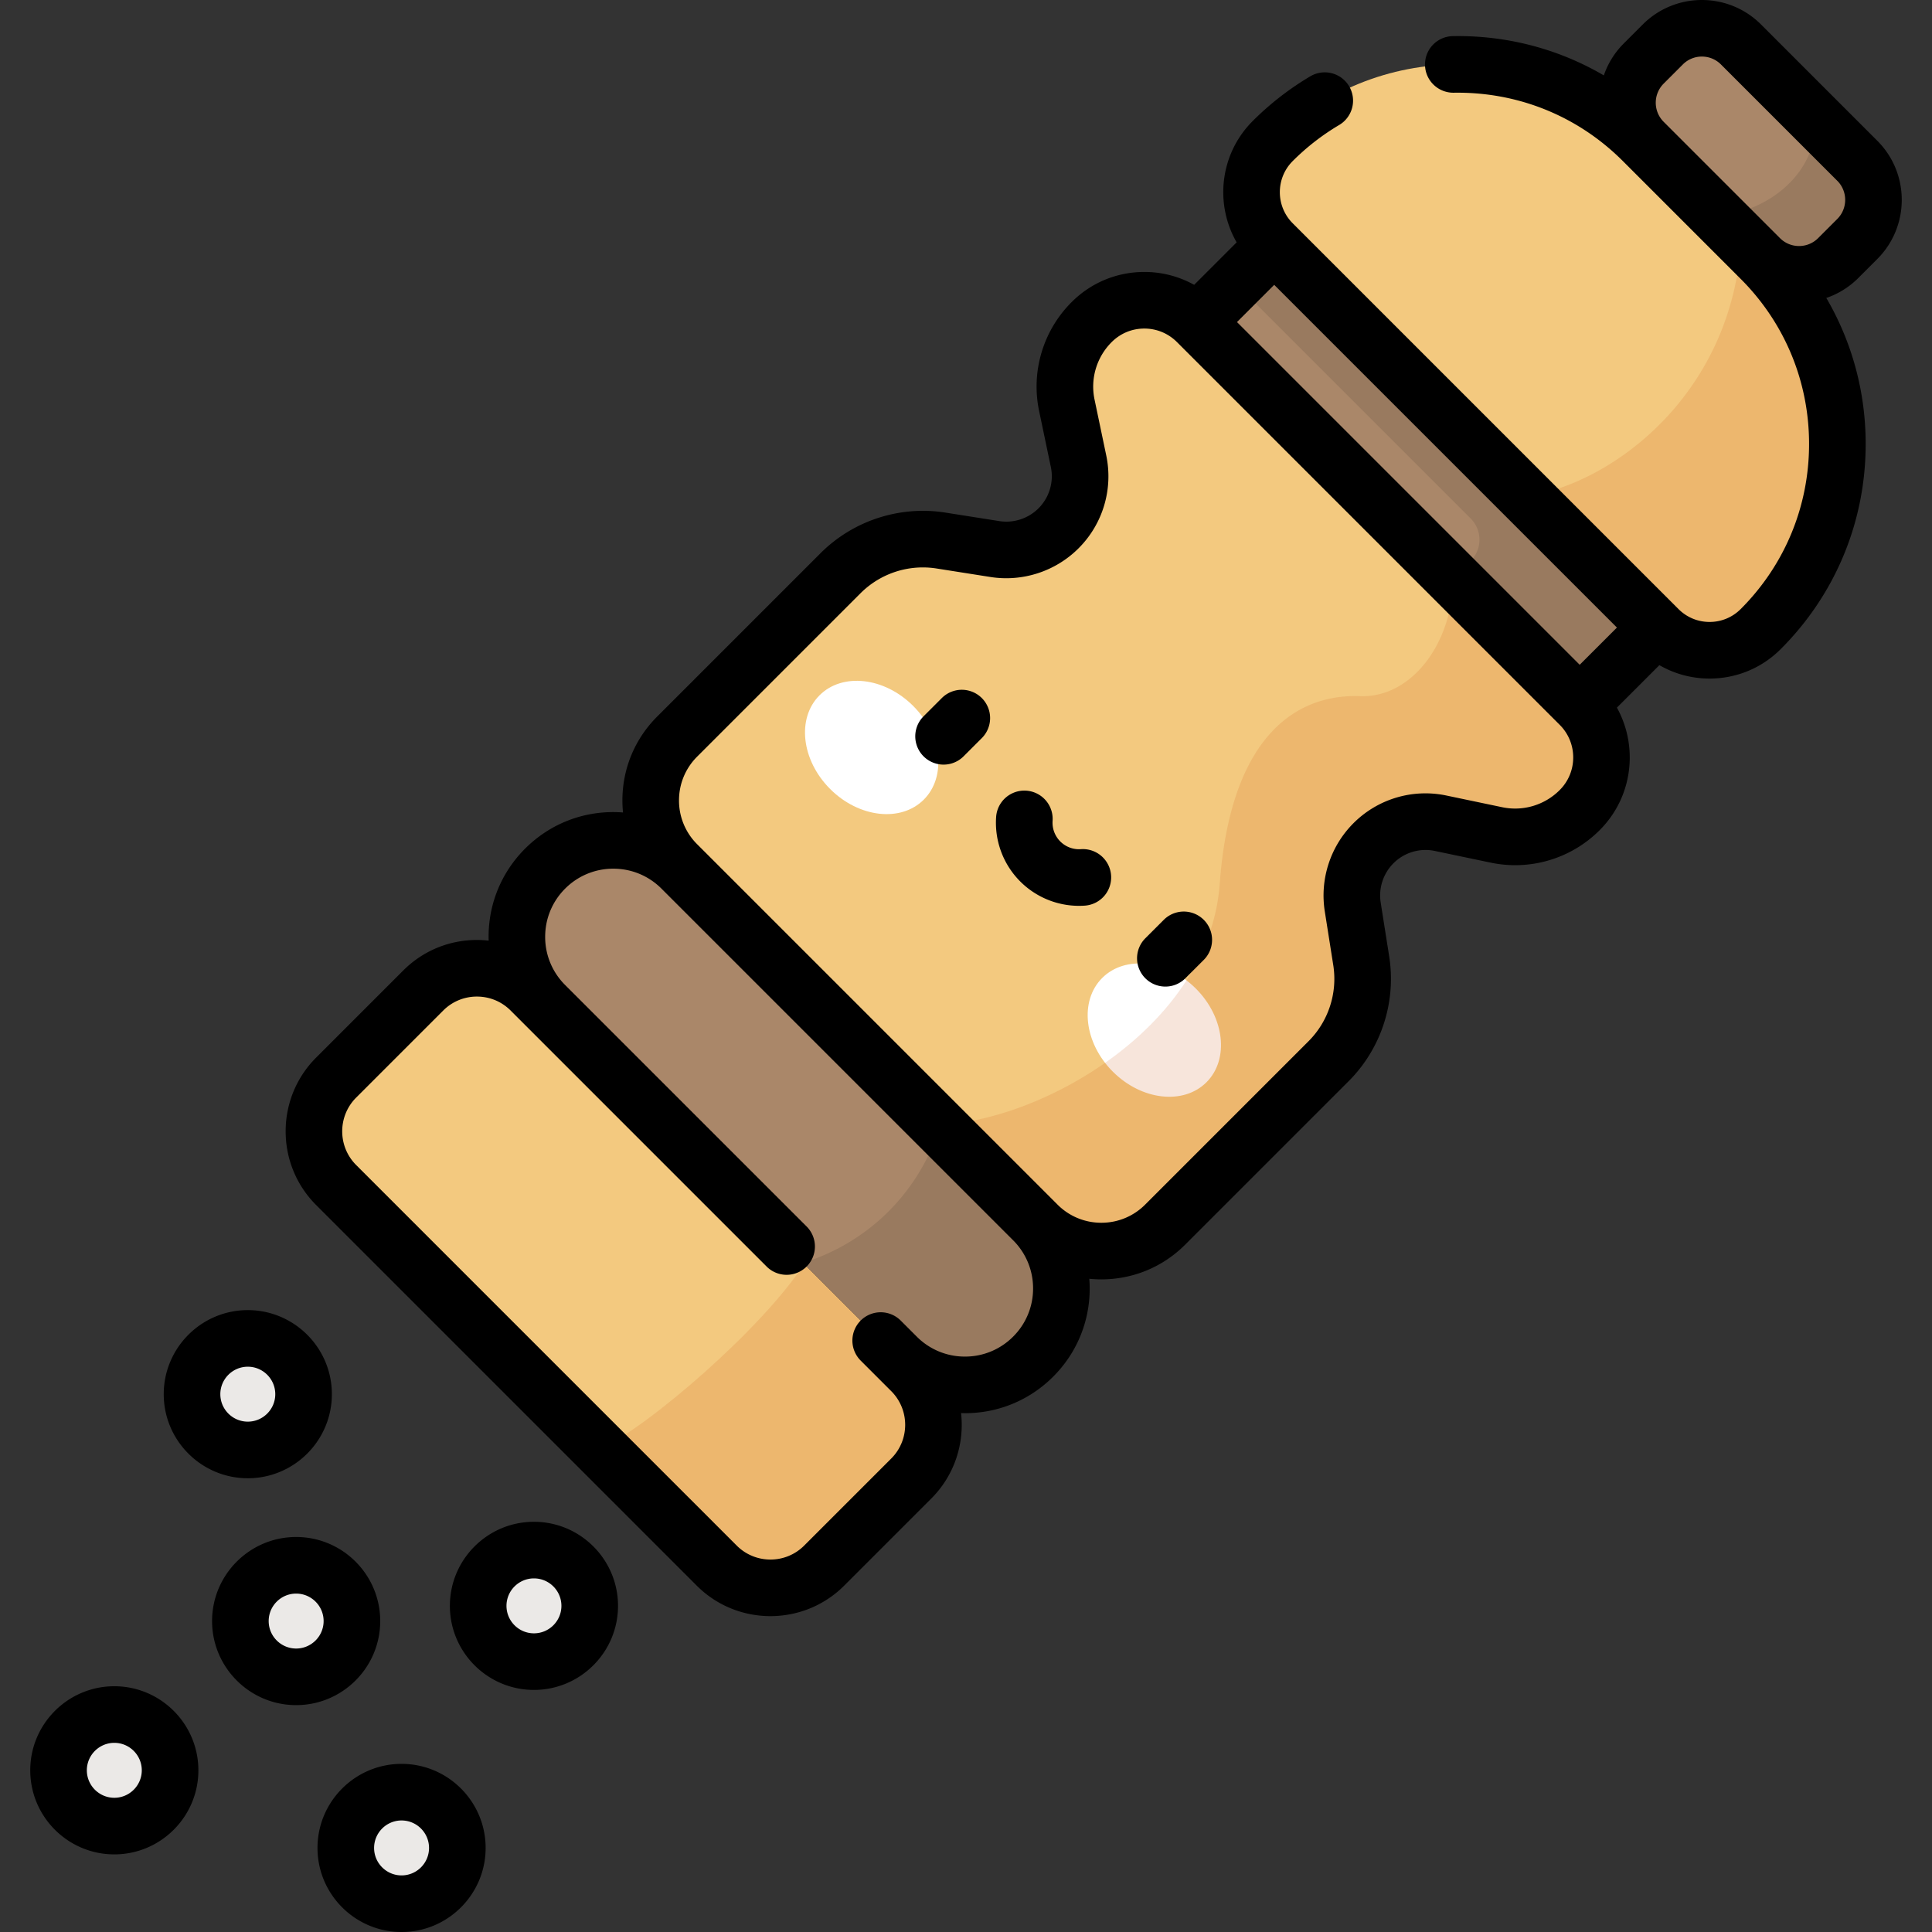 <svg xmlns="http://www.w3.org/2000/svg" version="1.1" xmlns:xlink="http://www.w3.org/1999/xlink" xmlns:svgjs="http://svgjs.com/svgjs" width="512" height="512" x="0" y="0" viewBox="0 0 512 512" style="enable-background:new 0 0 512 512" xml:space="preserve" class=""><rect x="0" y="0" width="512" height="512" fill="#333333" stroke="none"/><g><path d="M189.946 414.91 89.077 314.04c-7.859-7.859-7.859-20.601 0-28.462l23.083-23.083c7.859-7.859 20.601-7.859 28.462 0l100.869 100.869c7.859 7.859 7.859 20.601 0 28.462l-23.083 23.083c-7.86 7.86-20.602 7.86-28.462.001z" style="" fill="#f3c97f" data-original="#f3c97f" class=""></path><path d="m237.651 359.524-93.189-93.189c-9.98-9.98-9.98-26.162 0-36.142 9.98-9.98 26.161-9.98 36.142 0l93.189 93.189c9.98 9.98 9.98 26.162 0 36.142-9.981 9.98-26.162 9.98-36.142 0z" style="" fill="#aa8769" data-original="#aa8769"></path><path d="M418.639 214.679c7.704-7.704 7.704-20.194 0-27.899L317.207 85.349c-7.704-7.704-20.194-7.704-27.899 0a24.222 24.222 0 0 0-6.58 22.091l3.09 14.756a19.538 19.538 0 0 1-22.169 23.305l-14.302-2.256a30.805 30.805 0 0 0-26.583 8.646l-43.317 43.317c-9.341 9.341-9.341 24.486 0 33.829l95.502 95.502c9.341 9.341 24.486 9.341 33.829 0l43.317-43.317a30.804 30.804 0 0 0 8.646-26.583l-2.256-14.302a19.538 19.538 0 0 1 23.305-22.169l14.756 3.09a24.224 24.224 0 0 0 22.093-6.579z" style="" fill="#f3c97f" data-original="#f3c97f" class=""></path><ellipse cx="231.003" cy="198.086" rx="15.563" ry="19.543" style="" transform="rotate(-45.001 231.001 198.09)" fill="#ffffff" data-original="#ffffff"></ellipse><ellipse cx="305.909" cy="272.989" rx="15.563" ry="19.543" style="" transform="rotate(134.999 305.91 272.99)" fill="#ffffff" data-original="#ffffff"></ellipse><path d="M306.436 111.348h143.441v28.951H306.436z" style="" transform="rotate(-134.999 378.158 125.825)" fill="#aa8769" data-original="#aa8769"></path><path d="m337.679 64.876-10.236 10.236 62.312 62.312a7.92 7.92 0 0 1 0 11.199l-4.636 4.636 33.52 33.52 20.472-20.472L337.679 64.876z" style="opacity:0.1;enable-background:new ;" fill="#000000" data-original="#000000" class=""></path><path d="m466.604 68.605-31.222-31.222c-27.092-27.092-71.016-27.092-98.109 0-7.48 7.48-7.48 19.607 0 27.088l102.242 102.242c7.48 7.48 19.608 7.48 27.088 0 27.093-27.091 27.093-71.016.001-98.108z" style="" fill="#f3c97f" data-original="#f3c97f" class=""></path><path d="m492.205 42.609-30.827-30.827c-5.722-5.722-14.999-5.722-20.721 0l-5.077 5.078c-5.722 5.722-5.722 14.999 0 20.721l30.827 30.827c5.722 5.722 14.999 5.722 20.721 0l5.078-5.077c5.721-5.723 5.721-15-.001-20.722z" style="" fill="#aa8769" data-original="#aa8769"></path><circle cx="65.672" cy="369.477" r="14.779" style="" fill="#ebe9e7" data-original="#495059" class=""></circle><circle cx="141.503" cy="425.568" r="14.779" style="" fill="#ebe9e7" data-original="#495059" class=""></circle><circle cx="78.482" cy="429.598" r="14.779" style="" fill="#ebe9e7" data-original="#495059" class=""></circle><circle cx="106.422" cy="489.72" r="14.779" style="" fill="#ebe9e7" data-original="#495059" class=""></circle><circle cx="30.291" cy="469.149" r="14.779" style="" fill="#ebe9e7" data-original="#495059" class=""></circle><path d="M189.946 414.91c7.859 7.859 20.601 7.859 28.462 0l23.083-23.084c7.859-7.859 7.859-20.602 0-28.462l-28.396-28.396c-10.737 16.659-41.137 43.163-54.091 49l30.942 30.942z" style="opacity:0.15;enable-background:new ;" fill="#c85412" data-original="#c85412" class=""></path><path d="M237.651 359.524c9.98 9.98 26.162 9.98 36.142 0 9.98-9.98 9.98-26.161 0-36.142l-24.675-24.675c-6.972 20.763-22.433 31.676-36.305 35.98l24.838 24.837z" style="opacity:0.1;enable-background:new ;" fill="#000000" data-original="#000000" class=""></path><path d="M385.188 153.329c-.406 17.825-11.501 31.674-24.779 31.163-15.589-.6-34.176 8.994-37.174 49.765-2.855 38.828-49.21 63.516-74.855 63.711l26.572 26.572c9.341 9.341 24.486 9.341 33.829 0l43.317-43.317a30.804 30.804 0 0 0 8.646-26.583l-2.256-14.302a19.538 19.538 0 0 1 23.305-22.169l14.756 3.09a24.22 24.22 0 0 0 22.091-6.58c7.704-7.704 7.704-20.194 0-27.899l-33.452-33.451zM466.603 166.713c27.093-27.093 27.093-71.016 0-98.109l-5.139-5.139c-2.397 41.33-34.514 64.872-57.099 68.097l35.151 35.151c7.48 7.48 19.607 7.48 27.087 0z" style="opacity:0.15;enable-background:new ;" fill="#c85412" data-original="#c85412" class=""></path><path d="m487.127 68.407 5.078-5.077c5.722-5.722 5.722-14.999 0-20.721l-10.997-10.997c.174 17.305-17.187 25.684-26.266 25.331l11.465 11.465c5.722 5.721 14.999 5.721 20.72-.001z" style="opacity:0.1;enable-background:new ;" fill="#000000" data-original="#000000" class=""></path><path d="M497.508 68.633c8.636-8.637 8.637-22.689 0-31.328v-.001L466.681 6.478c-8.637-8.638-22.69-8.637-31.328.001l-5.077 5.077a21.997 21.997 0 0 0-5.243 8.426c-12-7.024-25.726-10.657-40.018-10.408a7.5 7.5 0 0 0-7.372 7.626c.07 4.142 3.471 7.426 7.626 7.372 16.95-.26 32.841 6.146 44.809 18.113l.193.193.005.005 30.827 30.827.005.005.193.193c11.686 11.685 18.122 27.224 18.122 43.75s-6.435 32.066-18.122 43.751c-2.201 2.202-5.128 3.414-8.241 3.414s-6.04-1.212-8.241-3.414l-.405-.405L342.992 59.582l-.009-.01-.01-.009-.395-.395c-4.543-4.544-4.543-11.938 0-16.481a62.184 62.184 0 0 1 12.311-9.559 7.499 7.499 0 0 0 2.643-10.271 7.499 7.499 0 0 0-10.272-2.642 77.073 77.073 0 0 0-15.288 11.866c-8.698 8.697-10.111 21.959-4.249 32.147l-11.255 11.255a27.068 27.068 0 0 0-13.208-3.412c-7.272 0-14.11 2.832-19.253 7.975a31.62 31.62 0 0 0-8.617 28.933l3.09 14.756a11.999 11.999 0 0 1-3.271 10.981 12.079 12.079 0 0 1-10.389 3.379l-14.301-2.256c-12.058-1.901-24.418 2.114-33.055 10.75l-43.317 43.317c-5.934 5.935-9.203 13.824-9.203 22.218 0 1.074.055 2.138.161 3.193a33.686 33.686 0 0 0-2.569-.107c-8.83 0-17.13 3.438-23.374 9.682-6.243 6.243-9.682 14.544-9.682 23.374 0 .34.015.677.025 1.015a28.145 28.145 0 0 0-3.11-.179c-7.379 0-14.316 2.873-19.534 8.091l-23.084 23.084c-10.77 10.77-10.77 28.297.001 39.068l100.869 100.869c5.386 5.386 12.458 8.078 19.534 8.078 7.073-.001 14.149-2.693 19.534-8.078l23.084-23.084c6.176-6.176 8.803-14.573 7.896-22.644.343.01.686.025 1.03.025 8.83 0 17.13-3.438 23.374-9.682 6.243-6.243 9.682-14.544 9.682-23.374 0-.863-.043-1.718-.108-2.569a31.92 31.92 0 0 0 3.194.161c8.392 0 16.283-3.268 22.217-9.202l43.317-43.316c8.635-8.635 12.654-20.991 10.751-33.056l-2.256-14.301a12.08 12.08 0 0 1 3.379-10.39 12.005 12.005 0 0 1 10.98-3.271l14.757 3.09a31.634 31.634 0 0 0 28.932-8.616c8.776-8.777 10.289-22.1 4.555-32.454l11.258-11.258a26.492 26.492 0 0 0 13.305 3.553c7.119 0 13.813-2.772 18.847-7.807 14.519-14.52 22.515-33.825 22.515-54.358 0-13.82-3.637-27.077-10.433-38.699a21.979 21.979 0 0 0 8.441-5.249l5.076-5.08zM268.49 354.22a17.938 17.938 0 0 1-12.768 5.289 17.932 17.932 0 0 1-12.764-5.286l-4.263-4.262a7.5 7.5 0 0 0-10.606.001 7.5 7.5 0 0 0 0 10.607l8.1 8.099c4.922 4.923 4.922 12.933.001 17.854l-23.084 23.083c-4.923 4.924-12.932 4.924-17.855 0L94.38 308.738c-4.922-4.923-4.922-12.933 0-17.855l23.083-23.083a12.541 12.541 0 0 1 8.927-3.698c3.372 0 6.542 1.313 8.927 3.698l67.932 67.932a7.501 7.501 0 0 0 10.606-10.607l-64.083-64.082-.009-.01a17.935 17.935 0 0 1-5.288-12.767c0-4.823 1.878-9.356 5.288-12.767a17.938 17.938 0 0 1 12.768-5.289c4.82 0 9.353 1.876 12.762 5.283l93.19 93.188.005.005a17.94 17.94 0 0 1 5.288 12.768 17.924 17.924 0 0 1-5.286 12.766zm144.845-144.845a16.676 16.676 0 0 1-15.25 4.542l-14.757-3.09a26.962 26.962 0 0 0-24.661 7.345 27.121 27.121 0 0 0-7.589 23.334l2.256 14.301a23.377 23.377 0 0 1-6.541 20.11l-43.317 43.317a16.319 16.319 0 0 1-11.61 4.809 16.312 16.312 0 0 1-11.611-4.81l-95.503-95.502a16.31 16.31 0 0 1-4.809-11.609c0-4.387 1.708-8.51 4.809-11.61l43.317-43.317a23.38 23.38 0 0 1 16.503-6.823c1.2 0 2.406.093 3.607.282l14.302 2.256c8.516 1.342 17.238-1.494 23.332-7.589a26.95 26.95 0 0 0 7.346-24.662l-3.09-14.756a16.668 16.668 0 0 1 4.542-15.25c2.31-2.31 5.38-3.582 8.646-3.582s6.336 1.272 8.646 3.582l101.432 101.432a12.147 12.147 0 0 1 3.582 8.646 12.15 12.15 0 0 1-3.582 8.644zm5.304-33.202L327.814 85.35l9.865-9.865 90.825 90.824-9.865 9.864zm68.263-118.146-5.077 5.077a7.101 7.101 0 0 1-5.057 2.095 7.103 7.103 0 0 1-5.052-2.09l-30.841-30.841a7.16 7.16 0 0 1 .009-10.105l5.077-5.077a7.105 7.105 0 0 1 5.057-2.095c1.911 0 3.707.743 5.057 2.095l30.827 30.826c2.788 2.788 2.788 7.326 0 10.115zM30.294 446.872c-12.285 0-22.279 9.994-22.279 22.278 0 12.285 9.994 22.279 22.279 22.279s22.279-9.994 22.279-22.279c0-12.283-9.994-22.278-22.279-22.278zm0 29.558c-4.014 0-7.279-3.266-7.279-7.279 0-4.014 3.265-7.278 7.279-7.278s7.279 3.265 7.279 7.278-3.265 7.279-7.279 7.279zm35.376-84.678c12.285 0 22.279-9.994 22.279-22.278 0-12.285-9.994-22.279-22.279-22.279s-22.279 9.994-22.279 22.279c0 12.283 9.994 22.278 22.279 22.278zm0-29.558c4.014 0 7.279 3.266 7.279 7.279s-3.265 7.278-7.279 7.278-7.279-3.265-7.279-7.278c-.001-4.013 3.266-7.279 7.279-7.279zm75.832 41.096c-12.285 0-22.279 9.994-22.279 22.278 0 12.285 9.994 22.279 22.279 22.279s22.279-9.994 22.279-22.279c.001-12.283-9.994-22.278-22.279-22.278zm0 29.558c-4.014 0-7.279-3.266-7.279-7.279 0-4.014 3.265-7.278 7.279-7.278s7.279 3.265 7.279 7.278-3.265 7.279-7.279 7.279zm144.95-207.81a7.029 7.029 0 0 1-5.464-2.041 7.042 7.042 0 0 1-2.04-5.464 7.5 7.5 0 1 0-14.965-1.027 22.041 22.041 0 0 0 6.399 17.099 22.03 22.03 0 0 0 17.1 6.398 7.5 7.5 0 0 0 6.968-7.997 7.495 7.495 0 0 0-7.998-6.968zm21.956 18.732-4.88 4.88a7.5 7.5 0 0 0 5.304 12.803 7.477 7.477 0 0 0 5.303-2.196l4.88-4.88a7.5 7.5 0 0 0-10.607-10.607zm-58.798-58.798-4.88 4.88a7.5 7.5 0 0 0 10.606 10.607l4.88-4.88a7.5 7.5 0 0 0-10.606-10.607zm-143.192 282.47c-12.284 0-22.278 9.994-22.278 22.279 0 12.284 9.994 22.278 22.278 22.278 12.285 0 22.279-9.994 22.279-22.278.001-12.285-9.993-22.279-22.279-22.279zm0 29.558c-4.013 0-7.278-3.265-7.278-7.278 0-4.014 3.265-7.279 7.278-7.279 4.014 0 7.279 3.266 7.279 7.279.001 4.014-3.265 7.278-7.279 7.278zm-5.657-67.403c0-12.285-9.994-22.279-22.279-22.279s-22.279 9.994-22.279 22.279c0 12.284 9.994 22.278 22.279 22.278s22.279-9.993 22.279-22.278zm-22.279 7.279c-4.014 0-7.279-3.265-7.279-7.278 0-4.014 3.265-7.279 7.279-7.279s7.279 3.266 7.279 7.279-3.265 7.278-7.279 7.278z" fill="#000000" data-original="#000000" class=""></path></g></svg>